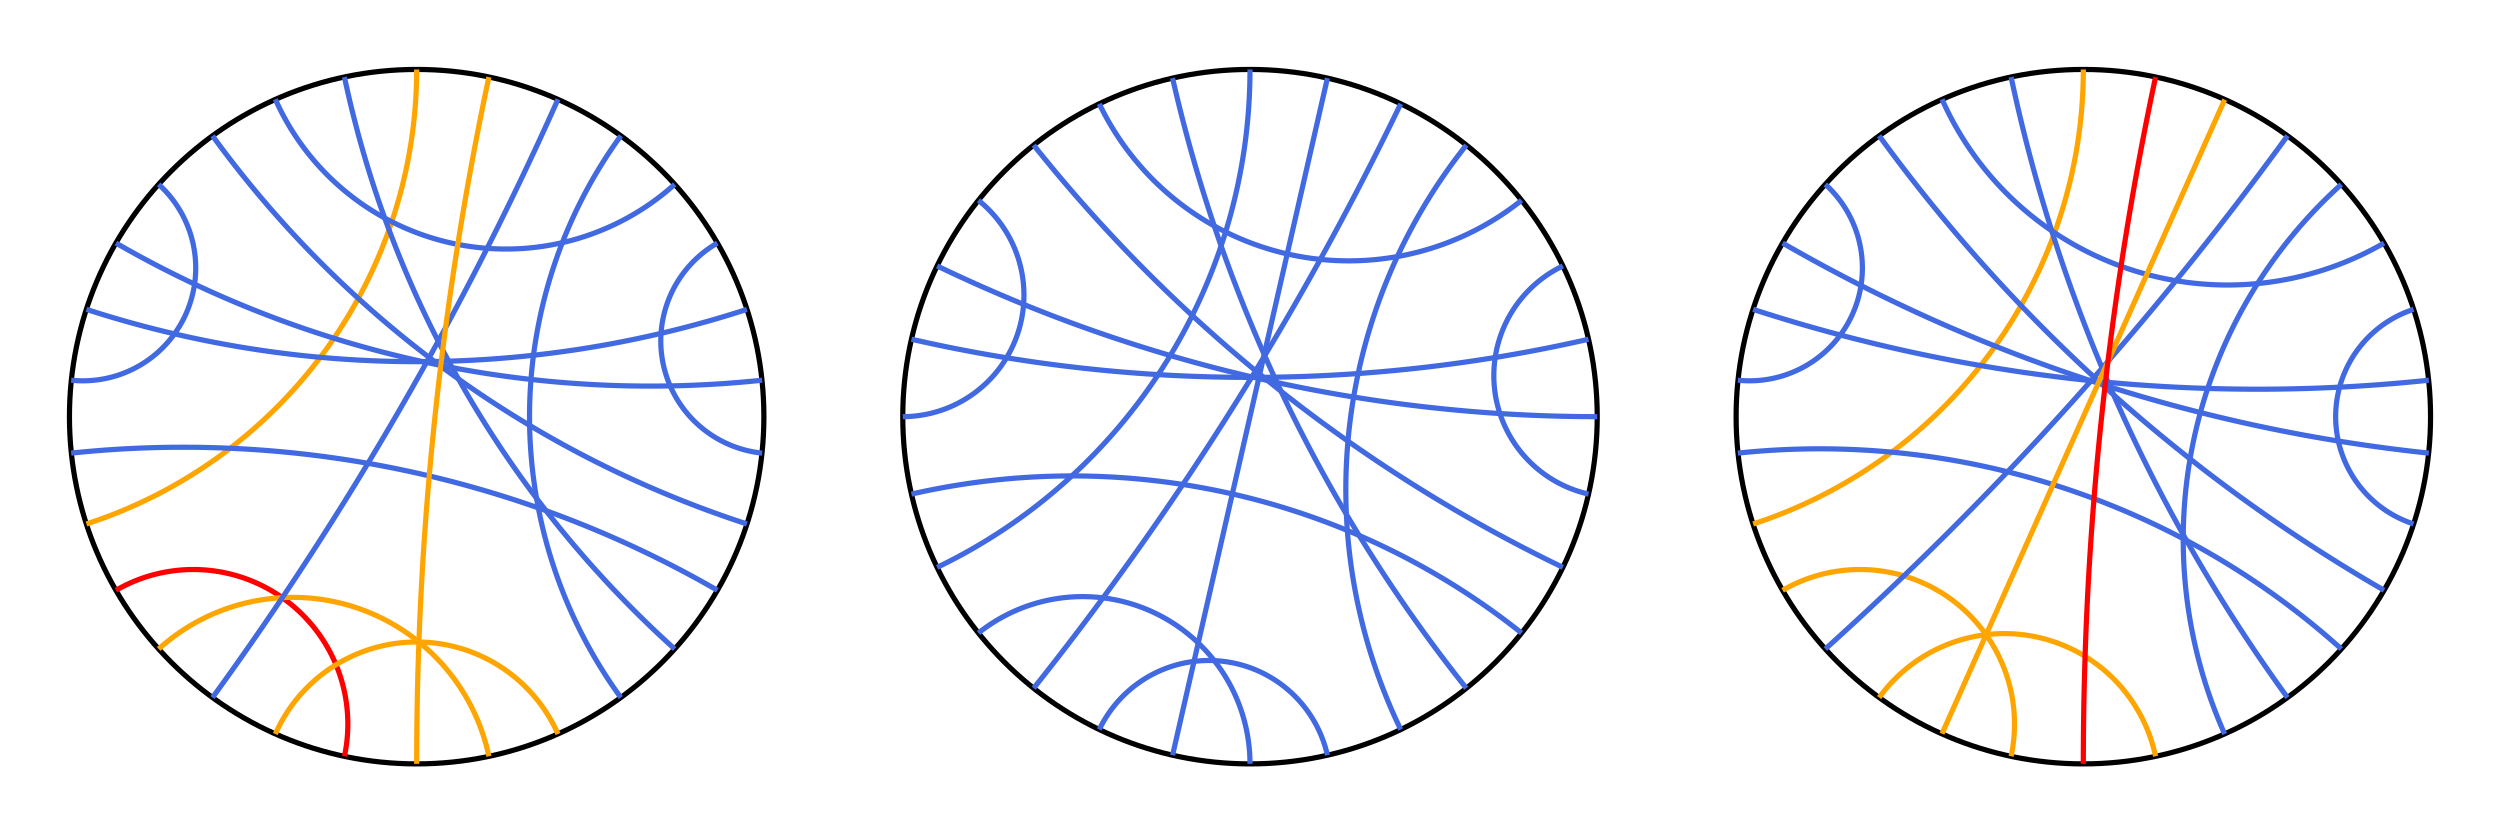 <?xml version="1.0" encoding="utf-8" ?>
<svg baseProfile="tiny" height="500px" version="1.2" width="1500px" xmlns="http://www.w3.org/2000/svg" xmlns:ev="http://www.w3.org/2001/xml-events" xmlns:xlink="http://www.w3.org/1999/xlink"><defs /><g transform="translate(250, 250) scale(208.333, -208.333)"><circle cx="0" cy="0" fill="none" r="1" stroke="black" stroke-width="0.015" /><path d="M 6.123233995736766e-17 1.0 A 1.376 1.376 0 0 0 -0.951 -0.309" fill="none" stroke="orange" stroke-width="0.015" /><path d="M -0.208 0.978 A 3.078 3.078 0 0 1 0.743 -0.669" fill="none" stroke="royalblue" stroke-width="0.015" /><path d="M -0.407 0.914 A 0.727 0.727 0 0 1 0.743 0.669" fill="none" stroke="royalblue" stroke-width="0.015" /><path d="M -0.743 0.669 A 0.325 0.325 0 0 0 -0.995 0.105" fill="none" stroke="royalblue" stroke-width="0.015" /><path d="M -0.866 -0.5 A 0.445 0.445 0 0 0 -0.208 -0.978" fill="none" stroke="red" stroke-width="0.015" /><path d="M -0.743 -0.669 A 0.577 0.577 0 0 0 0.208 -0.978" fill="none" stroke="orange" stroke-width="0.015" /><path d="M -0.407 -0.914 A 0.445 0.445 0 0 0 0.407 -0.914" fill="none" stroke="orange" stroke-width="0.015" /><path d="M 0.588 -0.809 A 1.376 1.376 0 0 0 0.588 0.809" fill="none" stroke="royalblue" stroke-width="0.015" /><path d="M -0.995 -0.105 A 3.078 3.078 0 0 0 0.866 -0.5" fill="none" stroke="royalblue" stroke-width="0.015" /><path d="M -0.588 0.809 A 3.078 3.078 0 0 1 0.951 -0.309" fill="none" stroke="royalblue" stroke-width="0.015" /><path d="M -0.866 0.5 A 3.078 3.078 0 0 1 0.995 0.105" fill="none" stroke="royalblue" stroke-width="0.015" /><path d="M -0.951 0.309 A 3.078 3.078 0 0 1 0.951 0.309" fill="none" stroke="royalblue" stroke-width="0.015" /><path d="M 0.995 -0.105 A 0.325 0.325 0 0 0 0.866 0.5" fill="none" stroke="royalblue" stroke-width="0.015" /><path d="M -0.588 -0.809 A 9.514 9.514 0 0 1 0.407 0.914" fill="none" stroke="royalblue" stroke-width="0.015" /><path d="M -1.8369701987210297e-16 -1.0 A 9.514 9.514 0 0 0 0.208 0.978" fill="none" stroke="orange" stroke-width="0.015" /></g><g transform="translate(750, 250) scale(208.333, -208.333)"><circle cx="0" cy="0" fill="none" r="1" stroke="black" stroke-width="0.015" /><path d="M 6.123233995736766e-17 1.0 A 1.591 1.591 0 0 0 -0.901 -0.434" fill="none" stroke="royalblue" stroke-width="0.015" /><path d="M -0.223 0.975 A 4.381 4.381 0 0 1 0.623 -0.782" fill="none" stroke="royalblue" stroke-width="0.015" /><path d="M -0.434 0.901 A 0.797 0.797 0 0 1 0.782 0.623" fill="none" stroke="royalblue" stroke-width="0.015" /><path d="M -0.782 0.623 A 0.35 0.35 0 0 0 -1.0 1.2246467991473532e-16" fill="none" stroke="royalblue" stroke-width="0.015" /><path d="M -0.782 -0.623 A 0.482 0.482 0 0 0 -1.8369701987210297e-16 -1.0" fill="none" stroke="royalblue" stroke-width="0.015" /><path d="M -0.434 -0.901 A 0.35 0.35 0 0 0 0.223 -0.975" fill="none" stroke="royalblue" stroke-width="0.015" /><path d="M 0.434 -0.901 A 1.591 1.591 0 0 0 0.623 0.782" fill="none" stroke="royalblue" stroke-width="0.015" /><path d="M -0.975 -0.223 A 2.077 2.077 0 0 0 0.782 -0.623" fill="none" stroke="royalblue" stroke-width="0.015" /><path d="M -0.623 0.782 A 4.381 4.381 0 0 1 0.901 -0.434" fill="none" stroke="royalblue" stroke-width="0.015" /><path d="M -0.901 0.434 A 4.381 4.381 0 0 1 1.0 -2.4492935982947064e-16" fill="none" stroke="royalblue" stroke-width="0.015" /><path d="M -0.975 0.223 A 4.381 4.381 0 0 1 0.975 0.223" fill="none" stroke="royalblue" stroke-width="0.015" /><path d="M 0.975 -0.223 A 0.35 0.35 0 0 0 0.901 0.434" fill="none" stroke="royalblue" stroke-width="0.015" /><path d="M -0.623 -0.782 A 8.875 8.875 0 0 1 0.434 0.901" fill="none" stroke="royalblue" stroke-width="0.015" /><line stroke="royalblue" stroke-width="0.015" x1="-0.223" x2="0.223" y1="-0.975" y2="0.975" /></g><g transform="translate(1250, 250) scale(208.333, -208.333)"><circle cx="0" cy="0" fill="none" r="1" stroke="black" stroke-width="0.015" /><path d="M 6.123233995736766e-17 1.0 A 1.376 1.376 0 0 0 -0.951 -0.309" fill="none" stroke="orange" stroke-width="0.015" /><path d="M -0.208 0.978 A 4.705 4.705 0 0 1 0.588 -0.809" fill="none" stroke="royalblue" stroke-width="0.015" /><path d="M -0.407 0.914 A 0.9 0.9 0 0 1 0.866 0.5" fill="none" stroke="royalblue" stroke-width="0.015" /><path d="M -0.743 0.669 A 0.325 0.325 0 0 0 -0.995 0.105" fill="none" stroke="royalblue" stroke-width="0.015" /><path d="M -0.866 -0.5 A 0.445 0.445 0 0 0 -0.208 -0.978" fill="none" stroke="orange" stroke-width="0.015" /><path d="M -0.588 -0.809 A 0.445 0.445 0 0 0 0.208 -0.978" fill="none" stroke="orange" stroke-width="0.015" /><path d="M 0.407 -0.914 A 1.376 1.376 0 0 0 0.743 0.669" fill="none" stroke="royalblue" stroke-width="0.015" /><path d="M -0.995 -0.105 A 2.246 2.246 0 0 0 0.743 -0.669" fill="none" stroke="royalblue" stroke-width="0.015" /><path d="M -0.588 0.809 A 4.705 4.705 0 0 1 0.866 -0.5" fill="none" stroke="royalblue" stroke-width="0.015" /><path d="M -0.866 0.5 A 4.705 4.705 0 0 1 0.995 -0.105" fill="none" stroke="royalblue" stroke-width="0.015" /><path d="M -0.951 0.309 A 4.705 4.705 0 0 1 0.995 0.105" fill="none" stroke="royalblue" stroke-width="0.015" /><path d="M 0.951 -0.309 A 0.325 0.325 0 0 0 0.951 0.309" fill="none" stroke="royalblue" stroke-width="0.015" /><path d="M -0.743 -0.669 A 9.514 9.514 0 0 1 0.588 0.809" fill="none" stroke="royalblue" stroke-width="0.015" /><line stroke="orange" stroke-width="0.015" x1="-0.407" x2="0.407" y1="-0.913" y2="0.913" /><path d="M -1.8369701987210297e-16 -1.0 A 9.514 9.514 0 0 0 0.208 0.978" fill="none" stroke="red" stroke-width="0.015" /></g></svg>